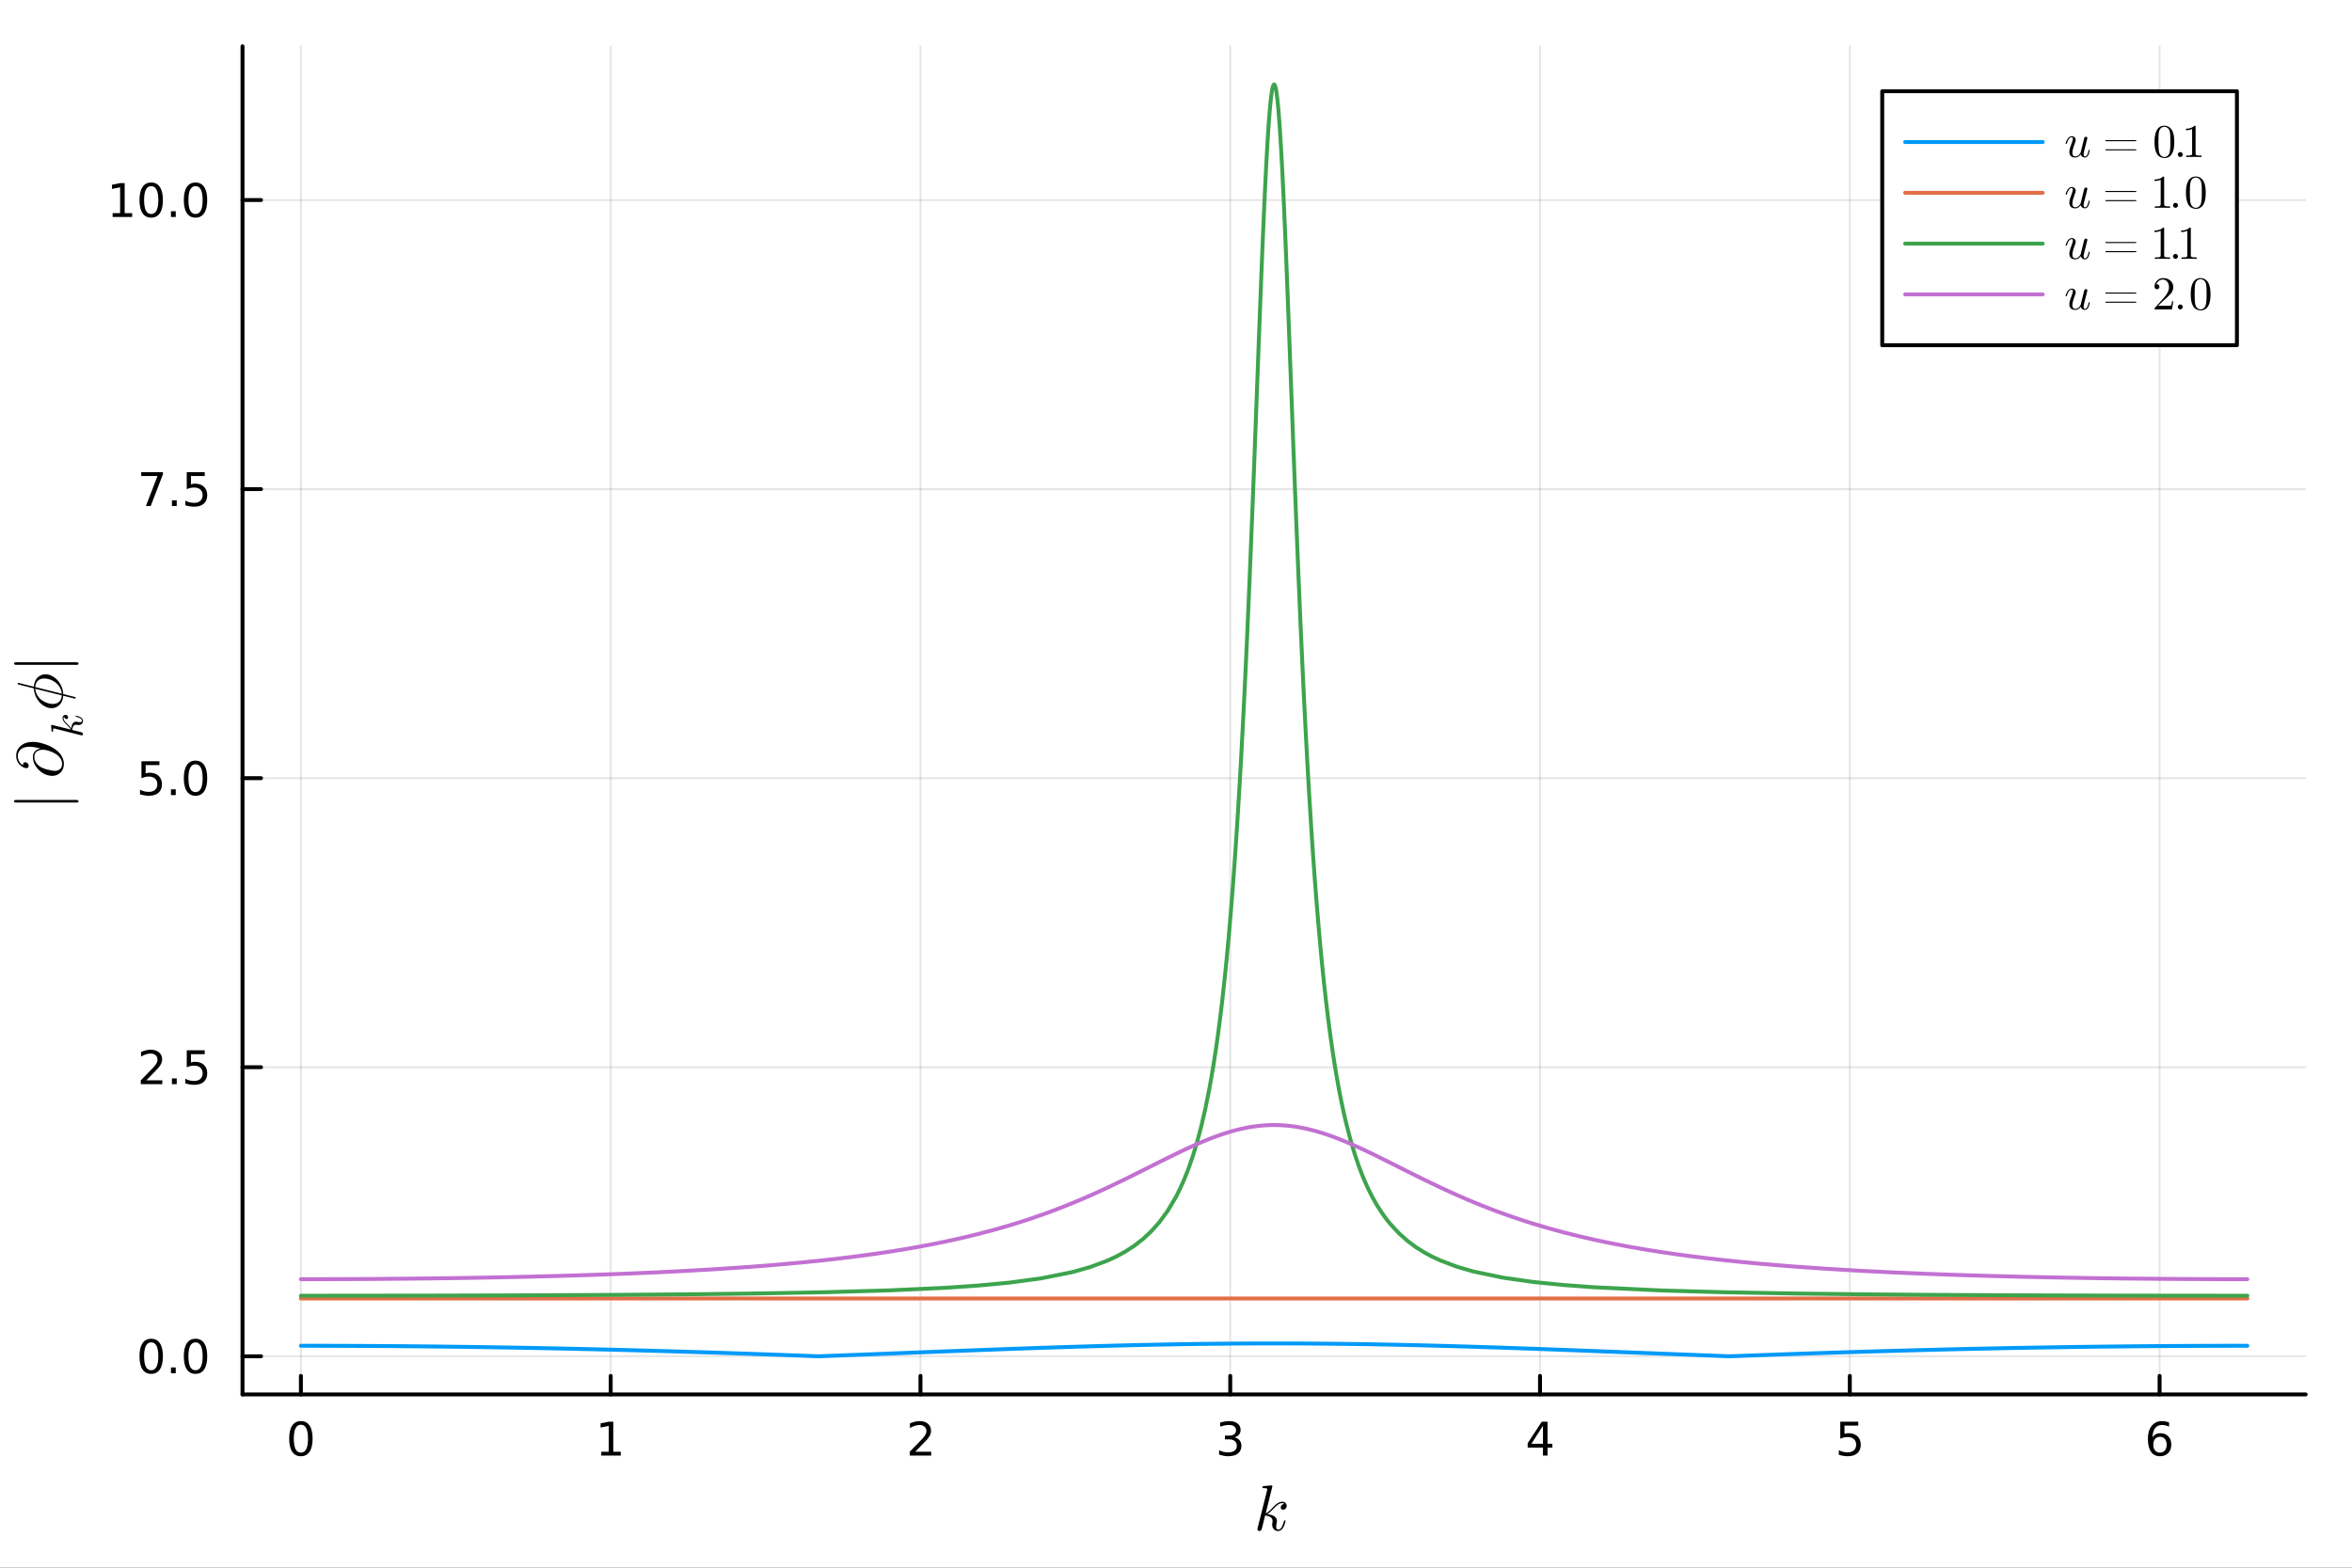 <?xml version="1.0" encoding="utf-8"?>
<svg xmlns="http://www.w3.org/2000/svg" xmlns:xlink="http://www.w3.org/1999/xlink" width="600" height="400" viewBox="0 0 2400 1600">
<rect x="0" y="0" width="2400" height="1600" fill="#333333" stroke="none"/>
<defs>
  <clipPath id="clip770">
    <rect x="0" y="0" width="2400" height="1600"/>
  </clipPath>
</defs>
<path clip-path="url(#clip770)" d="M0 1600 L2400 1600 L2400 0 L0 0  Z" fill="#ffffff" fill-rule="evenodd" fill-opacity="1"/>
<defs>
  <clipPath id="clip771">
    <rect x="480" y="0" width="1681" height="1600"/>
  </clipPath>
</defs>
<defs>
  <clipPath id="clip772">
    <rect x="247" y="47" width="2106" height="1377"/>
  </clipPath>
</defs>
<path clip-path="url(#clip770)" d="M247.459 1423.18 L2352.76 1423.18 L2352.76 47.244 L247.459 47.244  Z" fill="#ffffff" fill-rule="evenodd" fill-opacity="1"/>
<polyline clip-path="url(#clip772)" style="stroke:#000000; stroke-linecap:round; stroke-linejoin:round; stroke-width:2; stroke-opacity:0.1; fill:none" points="307.043,1423.18 307.043,47.244 "/>
<polyline clip-path="url(#clip772)" style="stroke:#000000; stroke-linecap:round; stroke-linejoin:round; stroke-width:2; stroke-opacity:0.1; fill:none" points="623.145,1423.18 623.145,47.244 "/>
<polyline clip-path="url(#clip772)" style="stroke:#000000; stroke-linecap:round; stroke-linejoin:round; stroke-width:2; stroke-opacity:0.1; fill:none" points="939.247,1423.18 939.247,47.244 "/>
<polyline clip-path="url(#clip772)" style="stroke:#000000; stroke-linecap:round; stroke-linejoin:round; stroke-width:2; stroke-opacity:0.1; fill:none" points="1255.35,1423.18 1255.35,47.244 "/>
<polyline clip-path="url(#clip772)" style="stroke:#000000; stroke-linecap:round; stroke-linejoin:round; stroke-width:2; stroke-opacity:0.1; fill:none" points="1571.45,1423.18 1571.45,47.244 "/>
<polyline clip-path="url(#clip772)" style="stroke:#000000; stroke-linecap:round; stroke-linejoin:round; stroke-width:2; stroke-opacity:0.1; fill:none" points="1887.55,1423.18 1887.55,47.244 "/>
<polyline clip-path="url(#clip772)" style="stroke:#000000; stroke-linecap:round; stroke-linejoin:round; stroke-width:2; stroke-opacity:0.1; fill:none" points="2203.66,1423.18 2203.66,47.244 "/>
<polyline clip-path="url(#clip770)" style="stroke:#000000; stroke-linecap:round; stroke-linejoin:round; stroke-width:4; stroke-opacity:1; fill:none" points="247.459,1423.18 2352.76,1423.18 "/>
<polyline clip-path="url(#clip770)" style="stroke:#000000; stroke-linecap:round; stroke-linejoin:round; stroke-width:4; stroke-opacity:1; fill:none" points="307.043,1423.18 307.043,1404.28 "/>
<polyline clip-path="url(#clip770)" style="stroke:#000000; stroke-linecap:round; stroke-linejoin:round; stroke-width:4; stroke-opacity:1; fill:none" points="623.145,1423.18 623.145,1404.28 "/>
<polyline clip-path="url(#clip770)" style="stroke:#000000; stroke-linecap:round; stroke-linejoin:round; stroke-width:4; stroke-opacity:1; fill:none" points="939.247,1423.18 939.247,1404.28 "/>
<polyline clip-path="url(#clip770)" style="stroke:#000000; stroke-linecap:round; stroke-linejoin:round; stroke-width:4; stroke-opacity:1; fill:none" points="1255.35,1423.18 1255.35,1404.28 "/>
<polyline clip-path="url(#clip770)" style="stroke:#000000; stroke-linecap:round; stroke-linejoin:round; stroke-width:4; stroke-opacity:1; fill:none" points="1571.45,1423.18 1571.45,1404.28 "/>
<polyline clip-path="url(#clip770)" style="stroke:#000000; stroke-linecap:round; stroke-linejoin:round; stroke-width:4; stroke-opacity:1; fill:none" points="1887.55,1423.18 1887.55,1404.28 "/>
<polyline clip-path="url(#clip770)" style="stroke:#000000; stroke-linecap:round; stroke-linejoin:round; stroke-width:4; stroke-opacity:1; fill:none" points="2203.66,1423.18 2203.66,1404.28 "/>
<path clip-path="url(#clip770)" d="M307.043 1454.1 Q303.432 1454.1 301.603 1457.66 Q299.797 1461.2 299.797 1468.33 Q299.797 1475.44 301.603 1479.01 Q303.432 1482.55 307.043 1482.55 Q310.677 1482.55 312.482 1479.01 Q314.311 1475.44 314.311 1468.33 Q314.311 1461.2 312.482 1457.66 Q310.677 1454.1 307.043 1454.1 M307.043 1450.39 Q312.853 1450.39 315.908 1455 Q318.987 1459.58 318.987 1468.33 Q318.987 1477.06 315.908 1481.67 Q312.853 1486.25 307.043 1486.25 Q301.232 1486.25 298.154 1481.67 Q295.098 1477.06 295.098 1468.33 Q295.098 1459.58 298.154 1455 Q301.232 1450.39 307.043 1450.39 Z" fill="#000000" fill-rule="evenodd" fill-opacity="1" /><path clip-path="url(#clip770)" d="M613.527 1481.64 L621.166 1481.64 L621.166 1455.28 L612.856 1456.95 L612.856 1452.69 L621.119 1451.02 L625.795 1451.02 L625.795 1481.64 L633.434 1481.64 L633.434 1485.58 L613.527 1485.58 L613.527 1481.64 Z" fill="#000000" fill-rule="evenodd" fill-opacity="1" /><path clip-path="url(#clip770)" d="M933.9 1481.64 L950.219 1481.64 L950.219 1485.58 L928.275 1485.58 L928.275 1481.64 Q930.937 1478.89 935.52 1474.26 Q940.127 1469.61 941.307 1468.27 Q943.553 1465.74 944.432 1464.01 Q945.335 1462.25 945.335 1460.56 Q945.335 1457.8 943.391 1456.07 Q941.469 1454.33 938.368 1454.33 Q936.169 1454.33 933.715 1455.09 Q931.284 1455.86 928.507 1457.41 L928.507 1452.69 Q931.331 1451.55 933.784 1450.97 Q936.238 1450.39 938.275 1450.39 Q943.645 1450.39 946.84 1453.08 Q950.034 1455.77 950.034 1460.26 Q950.034 1462.39 949.224 1464.31 Q948.437 1466.2 946.331 1468.8 Q945.752 1469.47 942.65 1472.69 Q939.548 1475.88 933.9 1481.64 Z" fill="#000000" fill-rule="evenodd" fill-opacity="1" /><path clip-path="url(#clip770)" d="M1259.6 1466.95 Q1262.95 1467.66 1264.83 1469.93 Q1266.73 1472.2 1266.73 1475.53 Q1266.73 1480.65 1263.21 1483.45 Q1259.69 1486.25 1253.21 1486.25 Q1251.03 1486.25 1248.72 1485.81 Q1246.43 1485.39 1243.97 1484.54 L1243.97 1480.02 Q1245.92 1481.16 1248.23 1481.74 Q1250.55 1482.32 1253.07 1482.32 Q1257.47 1482.32 1259.76 1480.58 Q1262.07 1478.84 1262.07 1475.53 Q1262.07 1472.48 1259.92 1470.77 Q1257.79 1469.03 1253.97 1469.03 L1249.94 1469.03 L1249.94 1465.19 L1254.16 1465.19 Q1257.61 1465.19 1259.44 1463.82 Q1261.26 1462.43 1261.26 1459.84 Q1261.26 1457.18 1259.37 1455.77 Q1257.49 1454.33 1253.97 1454.33 Q1252.05 1454.33 1249.85 1454.75 Q1247.65 1455.16 1245.01 1456.04 L1245.01 1451.88 Q1247.68 1451.14 1249.99 1450.77 Q1252.33 1450.39 1254.39 1450.39 Q1259.71 1450.39 1262.81 1452.83 Q1265.92 1455.23 1265.92 1459.35 Q1265.92 1462.22 1264.27 1464.21 Q1262.63 1466.18 1259.6 1466.95 Z" fill="#000000" fill-rule="evenodd" fill-opacity="1" /><path clip-path="url(#clip770)" d="M1574.46 1455.09 L1562.66 1473.54 L1574.46 1473.54 L1574.46 1455.09 M1573.23 1451.02 L1579.11 1451.02 L1579.11 1473.54 L1584.04 1473.54 L1584.04 1477.43 L1579.11 1477.43 L1579.11 1485.58 L1574.46 1485.58 L1574.46 1477.43 L1558.86 1477.43 L1558.86 1472.92 L1573.23 1451.02 Z" fill="#000000" fill-rule="evenodd" fill-opacity="1" /><path clip-path="url(#clip770)" d="M1877.83 1451.02 L1896.19 1451.02 L1896.19 1454.96 L1882.11 1454.96 L1882.11 1463.43 Q1883.13 1463.08 1884.15 1462.92 Q1885.17 1462.73 1886.19 1462.73 Q1891.98 1462.73 1895.36 1465.9 Q1898.73 1469.08 1898.73 1474.49 Q1898.73 1480.07 1895.26 1483.17 Q1891.79 1486.25 1885.47 1486.25 Q1883.29 1486.25 1881.03 1485.88 Q1878.78 1485.51 1876.37 1484.77 L1876.37 1480.07 Q1878.46 1481.2 1880.68 1481.76 Q1882.9 1482.32 1885.38 1482.32 Q1889.38 1482.32 1891.72 1480.21 Q1894.06 1478.1 1894.06 1474.49 Q1894.06 1470.88 1891.72 1468.77 Q1889.38 1466.67 1885.38 1466.67 Q1883.5 1466.67 1881.63 1467.08 Q1879.78 1467.5 1877.83 1468.38 L1877.83 1451.02 Z" fill="#000000" fill-rule="evenodd" fill-opacity="1" /><path clip-path="url(#clip770)" d="M2204.06 1466.44 Q2200.91 1466.44 2199.06 1468.59 Q2197.23 1470.74 2197.23 1474.49 Q2197.23 1478.22 2199.06 1480.39 Q2200.91 1482.55 2204.06 1482.55 Q2207.21 1482.55 2209.04 1480.39 Q2210.89 1478.22 2210.89 1474.49 Q2210.89 1470.74 2209.04 1468.59 Q2207.21 1466.44 2204.06 1466.44 M2213.34 1451.78 L2213.34 1456.04 Q2211.58 1455.21 2209.78 1454.77 Q2208 1454.33 2206.24 1454.33 Q2201.61 1454.33 2199.15 1457.45 Q2196.72 1460.58 2196.38 1466.9 Q2197.74 1464.89 2199.8 1463.82 Q2201.86 1462.73 2204.34 1462.73 Q2209.55 1462.73 2212.56 1465.9 Q2215.59 1469.05 2215.59 1474.49 Q2215.59 1479.82 2212.44 1483.03 Q2209.29 1486.25 2204.06 1486.25 Q2198.07 1486.25 2194.89 1481.67 Q2191.72 1477.06 2191.72 1468.33 Q2191.72 1460.14 2195.61 1455.28 Q2199.5 1450.39 2206.05 1450.39 Q2207.81 1450.39 2209.59 1450.74 Q2211.4 1451.09 2213.34 1451.78 Z" fill="#000000" fill-rule="evenodd" fill-opacity="1" /><path clip-path="url(#clip770)" d="M1312.94 1536.84 Q1312.94 1538.67 1311.82 1539.77 Q1310.72 1540.86 1309.34 1540.86 Q1308.11 1540.86 1307.47 1540.15 Q1306.83 1539.45 1306.83 1538.54 Q1306.83 1538.16 1306.99 1537.67 Q1307.15 1537.16 1307.5 1536.55 Q1307.89 1535.94 1308.69 1535.48 Q1309.5 1535.03 1310.59 1534.97 Q1310.37 1534.74 1310.3 1534.71 Q1309.82 1534.32 1308.92 1534.2 Q1308.79 1534.13 1308.34 1534.13 Q1306.12 1534.13 1303.86 1535.77 Q1301.64 1537.38 1298.9 1540.44 Q1295.46 1544.02 1293.23 1545.34 Q1302.99 1546.63 1302.99 1552.26 Q1302.99 1553.2 1302.74 1554.32 Q1302.22 1556.45 1302.22 1558 Q1302.22 1561.09 1304.31 1561.09 Q1306.34 1561.09 1307.63 1559.03 Q1308.95 1556.97 1310.05 1552.94 Q1310.21 1552.2 1310.37 1551.97 Q1310.53 1551.75 1310.98 1551.75 Q1311.78 1551.75 1311.78 1552.39 Q1311.04 1556.16 1309.4 1559.06 Q1307.31 1562.57 1304.18 1562.57 Q1301.58 1562.57 1299.84 1560.77 Q1298.13 1558.93 1298.13 1556.03 Q1298.13 1555.32 1298.39 1553.71 Q1298.58 1553.07 1298.58 1552.33 Q1298.58 1550.81 1297.74 1549.69 Q1296.91 1548.53 1295.55 1547.95 Q1294.2 1547.37 1293.07 1547.11 Q1291.98 1546.82 1290.92 1546.72 Q1287.69 1560.35 1287.24 1561.18 Q1286.95 1561.76 1286.31 1562.15 Q1285.67 1562.57 1284.99 1562.57 Q1284.35 1562.57 1283.7 1562.12 Q1283.09 1561.7 1283.09 1560.7 Q1283.09 1560.19 1283.35 1559.25 L1292.91 1521.25 L1293.11 1519.96 Q1293.11 1519.57 1292.94 1519.38 Q1292.82 1519.16 1292.04 1518.99 Q1291.3 1518.83 1289.82 1518.83 Q1289.21 1518.83 1288.92 1518.8 Q1288.66 1518.77 1288.44 1518.61 Q1288.21 1518.42 1288.21 1518.03 Q1288.21 1517.48 1288.44 1517.19 Q1288.69 1516.87 1288.89 1516.8 Q1289.08 1516.74 1289.47 1516.71 Q1290.01 1516.68 1291.85 1516.52 Q1293.69 1516.32 1295.26 1516.19 Q1296.84 1516.06 1297.52 1516.06 Q1297.9 1516.06 1298.1 1516.26 Q1298.32 1516.42 1298.36 1516.61 L1298.39 1516.77 L1291.53 1544.6 Q1294.36 1543.47 1298.84 1538.48 Q1304.02 1532.68 1308.47 1532.68 Q1310.56 1532.68 1311.75 1533.97 Q1312.94 1535.23 1312.94 1536.84 Z" fill="#000000" fill-rule="evenodd" fill-opacity="1" /><polyline clip-path="url(#clip772)" style="stroke:#000000; stroke-linecap:round; stroke-linejoin:round; stroke-width:2; stroke-opacity:0.1; fill:none" points="247.459,1384.24 2352.76,1384.24 "/>
<polyline clip-path="url(#clip772)" style="stroke:#000000; stroke-linecap:round; stroke-linejoin:round; stroke-width:2; stroke-opacity:0.1; fill:none" points="247.459,1089.23 2352.76,1089.23 "/>
<polyline clip-path="url(#clip772)" style="stroke:#000000; stroke-linecap:round; stroke-linejoin:round; stroke-width:2; stroke-opacity:0.1; fill:none" points="247.459,794.21 2352.76,794.21 "/>
<polyline clip-path="url(#clip772)" style="stroke:#000000; stroke-linecap:round; stroke-linejoin:round; stroke-width:2; stroke-opacity:0.1; fill:none" points="247.459,499.194 2352.76,499.194 "/>
<polyline clip-path="url(#clip772)" style="stroke:#000000; stroke-linecap:round; stroke-linejoin:round; stroke-width:2; stroke-opacity:0.1; fill:none" points="247.459,204.178 2352.76,204.178 "/>
<polyline clip-path="url(#clip770)" style="stroke:#000000; stroke-linecap:round; stroke-linejoin:round; stroke-width:4; stroke-opacity:1; fill:none" points="247.459,1423.18 247.459,47.244 "/>
<polyline clip-path="url(#clip770)" style="stroke:#000000; stroke-linecap:round; stroke-linejoin:round; stroke-width:4; stroke-opacity:1; fill:none" points="247.459,1384.24 266.356,1384.24 "/>
<polyline clip-path="url(#clip770)" style="stroke:#000000; stroke-linecap:round; stroke-linejoin:round; stroke-width:4; stroke-opacity:1; fill:none" points="247.459,1089.23 266.356,1089.23 "/>
<polyline clip-path="url(#clip770)" style="stroke:#000000; stroke-linecap:round; stroke-linejoin:round; stroke-width:4; stroke-opacity:1; fill:none" points="247.459,794.21 266.356,794.21 "/>
<polyline clip-path="url(#clip770)" style="stroke:#000000; stroke-linecap:round; stroke-linejoin:round; stroke-width:4; stroke-opacity:1; fill:none" points="247.459,499.194 266.356,499.194 "/>
<polyline clip-path="url(#clip770)" style="stroke:#000000; stroke-linecap:round; stroke-linejoin:round; stroke-width:4; stroke-opacity:1; fill:none" points="247.459,204.178 266.356,204.178 "/>
<path clip-path="url(#clip770)" d="M154.283 1370.04 Q150.672 1370.04 148.843 1373.6 Q147.038 1377.15 147.038 1384.28 Q147.038 1391.38 148.843 1394.95 Q150.672 1398.49 154.283 1398.49 Q157.917 1398.49 159.723 1394.95 Q161.552 1391.38 161.552 1384.28 Q161.552 1377.15 159.723 1373.6 Q157.917 1370.04 154.283 1370.04 M154.283 1366.34 Q160.093 1366.34 163.149 1370.94 Q166.227 1375.53 166.227 1384.28 Q166.227 1393 163.149 1397.61 Q160.093 1402.19 154.283 1402.19 Q148.473 1402.19 145.394 1397.61 Q142.339 1393 142.339 1384.28 Q142.339 1375.53 145.394 1370.94 Q148.473 1366.34 154.283 1366.34 Z" fill="#000000" fill-rule="evenodd" fill-opacity="1" /><path clip-path="url(#clip770)" d="M174.445 1395.64 L179.329 1395.64 L179.329 1401.52 L174.445 1401.52 L174.445 1395.64 Z" fill="#000000" fill-rule="evenodd" fill-opacity="1" /><path clip-path="url(#clip770)" d="M199.514 1370.04 Q195.903 1370.04 194.075 1373.6 Q192.269 1377.15 192.269 1384.28 Q192.269 1391.38 194.075 1394.95 Q195.903 1398.49 199.514 1398.49 Q203.149 1398.49 204.954 1394.95 Q206.783 1391.38 206.783 1384.28 Q206.783 1377.15 204.954 1373.6 Q203.149 1370.04 199.514 1370.04 M199.514 1366.34 Q205.324 1366.34 208.38 1370.94 Q211.459 1375.53 211.459 1384.28 Q211.459 1393 208.38 1397.61 Q205.324 1402.19 199.514 1402.19 Q193.704 1402.19 190.625 1397.61 Q187.57 1393 187.57 1384.28 Q187.57 1375.53 190.625 1370.94 Q193.704 1366.34 199.514 1366.34 Z" fill="#000000" fill-rule="evenodd" fill-opacity="1" /><path clip-path="url(#clip770)" d="M149.306 1102.57 L165.626 1102.57 L165.626 1106.51 L143.681 1106.51 L143.681 1102.57 Q146.343 1099.82 150.927 1095.19 Q155.533 1090.53 156.714 1089.19 Q158.959 1086.67 159.839 1084.93 Q160.741 1083.17 160.741 1081.48 Q160.741 1078.73 158.797 1076.99 Q156.876 1075.26 153.774 1075.26 Q151.575 1075.26 149.121 1076.02 Q146.691 1076.78 143.913 1078.33 L143.913 1073.61 Q146.737 1072.48 149.191 1071.9 Q151.644 1071.32 153.681 1071.32 Q159.052 1071.32 162.246 1074.01 Q165.44 1076.69 165.44 1081.18 Q165.44 1083.31 164.63 1085.23 Q163.843 1087.13 161.737 1089.72 Q161.158 1090.39 158.056 1093.61 Q154.954 1096.81 149.306 1102.57 Z" fill="#000000" fill-rule="evenodd" fill-opacity="1" /><path clip-path="url(#clip770)" d="M175.44 1100.63 L180.325 1100.63 L180.325 1106.51 L175.44 1106.51 L175.44 1100.63 Z" fill="#000000" fill-rule="evenodd" fill-opacity="1" /><path clip-path="url(#clip770)" d="M190.556 1071.95 L208.912 1071.95 L208.912 1075.88 L194.838 1075.88 L194.838 1084.35 Q195.857 1084.01 196.875 1083.84 Q197.894 1083.66 198.912 1083.66 Q204.699 1083.66 208.079 1086.83 Q211.459 1090 211.459 1095.42 Q211.459 1101 207.987 1104.1 Q204.514 1107.18 198.195 1107.18 Q196.019 1107.18 193.75 1106.81 Q191.505 1106.44 189.098 1105.7 L189.098 1101 Q191.181 1102.13 193.403 1102.69 Q195.625 1103.24 198.102 1103.24 Q202.107 1103.24 204.445 1101.14 Q206.783 1099.03 206.783 1095.42 Q206.783 1091.81 204.445 1089.7 Q202.107 1087.59 198.102 1087.59 Q196.227 1087.59 194.352 1088.01 Q192.5 1088.43 190.556 1089.31 L190.556 1071.95 Z" fill="#000000" fill-rule="evenodd" fill-opacity="1" /><path clip-path="url(#clip770)" d="M144.329 776.93 L162.686 776.93 L162.686 780.865 L148.612 780.865 L148.612 789.337 Q149.63 788.99 150.649 788.828 Q151.667 788.643 152.686 788.643 Q158.473 788.643 161.852 791.814 Q165.232 794.985 165.232 800.402 Q165.232 805.981 161.76 809.083 Q158.288 812.161 151.968 812.161 Q149.792 812.161 147.524 811.791 Q145.279 811.421 142.871 810.68 L142.871 805.981 Q144.954 807.115 147.177 807.671 Q149.399 808.226 151.876 808.226 Q155.88 808.226 158.218 806.12 Q160.556 804.013 160.556 800.402 Q160.556 796.791 158.218 794.685 Q155.88 792.578 151.876 792.578 Q150.001 792.578 148.126 792.995 Q146.274 793.411 144.329 794.291 L144.329 776.93 Z" fill="#000000" fill-rule="evenodd" fill-opacity="1" /><path clip-path="url(#clip770)" d="M174.445 805.61 L179.329 805.61 L179.329 811.49 L174.445 811.49 L174.445 805.61 Z" fill="#000000" fill-rule="evenodd" fill-opacity="1" /><path clip-path="url(#clip770)" d="M199.514 780.009 Q195.903 780.009 194.075 783.573 Q192.269 787.115 192.269 794.245 Q192.269 801.351 194.075 804.916 Q195.903 808.458 199.514 808.458 Q203.149 808.458 204.954 804.916 Q206.783 801.351 206.783 794.245 Q206.783 787.115 204.954 783.573 Q203.149 780.009 199.514 780.009 M199.514 776.305 Q205.324 776.305 208.38 780.911 Q211.459 785.495 211.459 794.245 Q211.459 802.972 208.38 807.578 Q205.324 812.161 199.514 812.161 Q193.704 812.161 190.625 807.578 Q187.57 802.972 187.57 794.245 Q187.57 785.495 190.625 780.911 Q193.704 776.305 199.514 776.305 Z" fill="#000000" fill-rule="evenodd" fill-opacity="1" /><path clip-path="url(#clip770)" d="M144.098 481.914 L166.32 481.914 L166.32 483.905 L153.774 516.474 L148.89 516.474 L160.695 485.849 L144.098 485.849 L144.098 481.914 Z" fill="#000000" fill-rule="evenodd" fill-opacity="1" /><path clip-path="url(#clip770)" d="M175.44 510.595 L180.325 510.595 L180.325 516.474 L175.44 516.474 L175.44 510.595 Z" fill="#000000" fill-rule="evenodd" fill-opacity="1" /><path clip-path="url(#clip770)" d="M190.556 481.914 L208.912 481.914 L208.912 485.849 L194.838 485.849 L194.838 494.322 Q195.857 493.974 196.875 493.812 Q197.894 493.627 198.912 493.627 Q204.699 493.627 208.079 496.798 Q211.459 499.97 211.459 505.386 Q211.459 510.965 207.987 514.067 Q204.514 517.146 198.195 517.146 Q196.019 517.146 193.75 516.775 Q191.505 516.405 189.098 515.664 L189.098 510.965 Q191.181 512.099 193.403 512.655 Q195.625 513.21 198.102 513.21 Q202.107 513.21 204.445 511.104 Q206.783 508.997 206.783 505.386 Q206.783 501.775 204.445 499.669 Q202.107 497.562 198.102 497.562 Q196.227 497.562 194.352 497.979 Q192.5 498.396 190.556 499.275 L190.556 481.914 Z" fill="#000000" fill-rule="evenodd" fill-opacity="1" /><path clip-path="url(#clip770)" d="M114.931 217.523 L122.57 217.523 L122.57 191.158 L114.26 192.824 L114.26 188.565 L122.524 186.898 L127.2 186.898 L127.2 217.523 L134.839 217.523 L134.839 221.458 L114.931 221.458 L114.931 217.523 Z" fill="#000000" fill-rule="evenodd" fill-opacity="1" /><path clip-path="url(#clip770)" d="M154.283 189.977 Q150.672 189.977 148.843 193.542 Q147.038 197.084 147.038 204.213 Q147.038 211.32 148.843 214.884 Q150.672 218.426 154.283 218.426 Q157.917 218.426 159.723 214.884 Q161.552 211.32 161.552 204.213 Q161.552 197.084 159.723 193.542 Q157.917 189.977 154.283 189.977 M154.283 186.273 Q160.093 186.273 163.149 190.88 Q166.227 195.463 166.227 204.213 Q166.227 212.94 163.149 217.546 Q160.093 222.13 154.283 222.13 Q148.473 222.13 145.394 217.546 Q142.339 212.94 142.339 204.213 Q142.339 195.463 145.394 190.88 Q148.473 186.273 154.283 186.273 Z" fill="#000000" fill-rule="evenodd" fill-opacity="1" /><path clip-path="url(#clip770)" d="M174.445 215.579 L179.329 215.579 L179.329 221.458 L174.445 221.458 L174.445 215.579 Z" fill="#000000" fill-rule="evenodd" fill-opacity="1" /><path clip-path="url(#clip770)" d="M199.514 189.977 Q195.903 189.977 194.075 193.542 Q192.269 197.084 192.269 204.213 Q192.269 211.32 194.075 214.884 Q195.903 218.426 199.514 218.426 Q203.149 218.426 204.954 214.884 Q206.783 211.32 206.783 204.213 Q206.783 197.084 204.954 193.542 Q203.149 189.977 199.514 189.977 M199.514 186.273 Q205.324 186.273 208.38 190.88 Q211.459 195.463 211.459 204.213 Q211.459 212.94 208.38 217.546 Q205.324 222.13 199.514 222.13 Q193.704 222.13 190.625 217.546 Q187.57 212.94 187.57 204.213 Q187.57 195.463 190.625 190.88 Q193.704 186.273 199.514 186.273 Z" fill="#000000" fill-rule="evenodd" fill-opacity="1" /><path clip-path="url(#clip770)" d="M78.183 819.094 L16.766 819.094 Q14.318 819.094 14.318 817.774 Q14.318 816.453 16.283 816.453 L77.7 816.453 Q80.147 816.453 80.147 817.774 Q80.147 819.094 78.183 819.094 Z" fill="#000000" fill-rule="evenodd" fill-opacity="1" /><path clip-path="url(#clip770)" d="M33.578 757.183 Q35.671 757.183 38.312 757.602 Q40.92 758.02 43.98 758.922 Q47.007 759.824 50.002 761.112 Q52.965 762.4 55.735 764.301 Q58.473 766.169 60.566 768.391 Q62.659 770.613 63.916 773.544 Q65.171 776.474 65.171 779.727 Q65.171 782.368 64.334 784.526 Q63.497 786.684 62.241 788.004 Q60.953 789.325 59.342 790.259 Q57.732 791.16 56.251 791.515 Q54.769 791.869 53.449 791.869 Q52.386 791.869 51.162 791.708 Q49.938 791.515 48.006 790.999 Q46.041 790.452 43.883 789.164 Q41.693 787.843 39.793 785.943 Q36.218 782.368 34.898 779.147 Q33.578 775.927 33.578 772.481 Q33.578 768.842 35.8 766.684 Q38.022 764.494 41.371 763.979 Q34.479 762.111 30.099 762.111 Q27.04 762.111 24.689 762.916 Q22.305 763.689 20.921 765.041 Q19.536 766.362 18.86 768.036 Q18.151 769.679 18.151 771.547 Q18.151 772.513 18.312 773.479 Q18.473 774.445 18.956 775.862 Q19.407 777.28 20.566 778.664 Q21.726 780.017 23.433 781.048 Q23.433 780.436 23.497 780.081 Q23.529 779.727 23.723 779.147 Q23.884 778.568 24.399 778.278 Q24.914 777.956 25.719 777.956 Q26.975 777.956 28.102 778.986 Q29.23 779.985 29.23 781.531 Q29.23 782.851 28.521 783.431 Q27.813 784.011 26.911 784.011 Q26.267 784.011 25.14 783.656 Q23.98 783.27 22.466 782.336 Q20.953 781.37 19.665 780.017 Q18.344 778.632 17.442 776.378 Q16.508 774.123 16.508 771.418 Q16.508 765.202 21.178 761.209 Q25.848 757.183 33.578 757.183 M43.722 765.17 Q43.272 765.17 42.821 765.202 Q42.37 765.202 41.436 765.363 Q40.502 765.524 39.729 765.782 Q38.956 766.04 38.054 766.587 Q37.12 767.135 36.508 767.875 Q35.864 768.616 35.446 769.808 Q35.027 770.999 35.027 772.481 Q35.027 778.31 40.888 782.432 Q43.497 784.204 48.714 785.492 Q53.899 786.78 55.864 786.78 Q56.251 786.78 56.669 786.748 Q57.088 786.684 58.086 786.523 Q59.052 786.362 59.858 785.879 Q60.663 785.395 61.532 784.655 Q62.37 783.914 62.853 782.594 Q63.336 781.241 63.336 779.534 Q63.336 776.668 61.758 774.188 Q60.147 771.676 57.796 770.098 Q55.445 768.487 52.676 767.328 Q49.906 766.169 47.587 765.685 Q45.268 765.17 43.722 765.17 Z" fill="#000000" fill-rule="evenodd" fill-opacity="1" /><path clip-path="url(#clip770)" d="M66.703 729.587 Q67.988 729.587 68.755 730.376 Q69.521 731.142 69.521 732.112 Q69.521 732.968 69.025 733.419 Q68.529 733.87 67.898 733.87 Q67.628 733.87 67.29 733.757 Q66.929 733.645 66.5 733.397 Q66.072 733.126 65.757 732.562 Q65.441 731.999 65.396 731.232 Q65.238 731.39 65.215 731.435 Q64.945 731.773 64.855 732.405 Q64.81 732.495 64.81 732.81 Q64.81 734.366 65.959 735.944 Q67.087 737.5 69.228 739.416 Q71.731 741.828 72.655 743.384 Q73.557 736.553 77.502 736.553 Q78.156 736.553 78.945 736.733 Q80.433 737.094 81.515 737.094 Q83.679 737.094 83.679 735.628 Q83.679 734.208 82.236 733.306 Q80.793 732.382 77.975 731.616 Q77.457 731.503 77.299 731.39 Q77.141 731.277 77.141 730.962 Q77.141 730.398 77.592 730.398 Q80.23 730.917 82.259 732.067 Q84.716 733.532 84.716 735.719 Q84.716 737.545 83.454 738.762 Q82.169 739.957 80.14 739.957 Q79.644 739.957 78.516 739.777 Q78.066 739.641 77.547 739.641 Q76.487 739.641 75.698 740.227 Q74.887 740.814 74.481 741.76 Q74.075 742.707 73.895 743.496 Q73.692 744.263 73.624 745.007 Q83.16 747.261 83.747 747.577 Q84.152 747.78 84.423 748.231 Q84.716 748.682 84.716 749.155 Q84.716 749.606 84.4 750.057 Q84.107 750.485 83.409 750.485 Q83.048 750.485 82.394 750.305 L55.792 743.609 L54.89 743.474 Q54.62 743.474 54.484 743.587 Q54.327 743.677 54.214 744.218 Q54.101 744.736 54.101 745.773 Q54.101 746.202 54.079 746.405 Q54.056 746.585 53.943 746.743 Q53.808 746.901 53.538 746.901 Q53.154 746.901 52.951 746.743 Q52.726 746.562 52.681 746.427 Q52.636 746.292 52.613 746.021 Q52.591 745.638 52.478 744.353 Q52.343 743.068 52.252 741.963 Q52.162 740.859 52.162 740.385 Q52.162 740.115 52.298 739.98 Q52.41 739.822 52.546 739.799 L52.658 739.777 L72.136 744.578 Q71.347 742.595 67.853 739.461 Q63.795 735.831 63.795 732.72 Q63.795 731.255 64.697 730.421 Q65.576 729.587 66.703 729.587 Z" fill="#000000" fill-rule="evenodd" fill-opacity="1" /><path clip-path="url(#clip770)" d="M46.428 688.162 Q49.681 688.162 52.933 689.837 Q56.186 691.512 58.698 694.249 Q61.178 696.987 62.788 700.722 Q64.398 704.458 64.527 708.355 L74.35 710.867 Q76.733 711.35 76.991 711.608 Q77.249 711.866 77.249 712.252 Q77.249 713.057 76.508 713.057 Q76.282 713.057 70.711 711.608 L64.527 710.062 Q64.205 715.924 60.824 719.337 Q57.442 722.751 52.579 722.751 Q49.294 722.751 46.041 721.077 Q42.756 719.37 40.276 716.632 Q37.797 713.862 36.218 710.127 Q34.64 706.391 34.511 702.558 L19.278 698.726 Q18.409 698.532 18.183 698.371 Q17.958 698.21 17.958 697.727 Q17.958 697.373 18.119 697.18 Q18.28 696.987 18.441 696.987 L18.602 696.954 L19.536 697.148 L34.511 700.851 Q34.737 697.566 35.896 695.022 Q37.056 692.478 38.795 691.029 Q40.502 689.579 42.434 688.871 Q44.367 688.162 46.428 688.162 M35.961 702.945 Q36.283 706.487 38.022 709.482 Q39.761 712.478 42.337 714.41 Q44.882 716.342 47.941 717.405 Q50.969 718.468 53.964 718.468 Q56.315 718.468 58.118 717.695 Q59.922 716.89 60.953 715.569 Q61.951 714.249 62.498 712.8 Q63.014 711.318 63.078 709.74 L35.961 702.945 M45.043 692.478 Q40.856 692.478 38.505 694.893 Q36.154 697.309 35.961 701.238 L63.078 708.033 Q62.853 705.167 61.661 702.655 Q60.437 700.111 58.634 698.275 Q56.798 696.439 54.544 695.119 Q52.257 693.798 49.842 693.154 Q47.394 692.478 45.043 692.478 Z" fill="#000000" fill-rule="evenodd" fill-opacity="1" /><path clip-path="url(#clip770)" d="M78.183 678.555 L16.766 678.555 Q14.318 678.555 14.318 677.235 Q14.318 675.914 16.283 675.914 L77.7 675.914 Q80.147 675.914 80.147 677.235 Q80.147 678.555 78.183 678.555 Z" fill="#000000" fill-rule="evenodd" fill-opacity="1" /><polyline clip-path="url(#clip772)" style="stroke:#009af9; stroke-linecap:round; stroke-linejoin:round; stroke-width:4; stroke-opacity:1; fill:none" points="307.043,1373.51 310.275,1373.51 313.508,1373.52 316.741,1373.52 319.973,1373.52 334.919,1373.54 349.864,1373.59 364.81,1373.65 379.755,1373.72 394.701,1373.82 409.646,1373.93 424.592,1374.07 439.537,1374.21 457.5,1374.42 475.464,1374.65 493.427,1374.9 511.39,1375.18 526.578,1375.44 541.765,1375.71 556.953,1376 572.141,1376.31 588.639,1376.67 605.137,1377.05 621.635,1377.45 638.133,1377.86 653.343,1378.27 668.552,1378.69 683.762,1379.12 698.972,1379.58 715.278,1380.08 731.585,1380.6 747.891,1381.13 764.198,1381.68 783.091,1382.34 801.983,1383.02 811.429,1383.36 820.876,1383.71 825.599,1383.88 830.322,1384.06 831.503,1384.1 832.684,1384.15 833.864,1384.19 835.045,1384.23 836.226,1384.2 837.407,1384.16 838.588,1384.12 839.768,1384.07 843.966,1383.91 848.163,1383.75 852.361,1383.59 856.558,1383.43 864.953,1383.11 873.348,1382.79 890.137,1382.14 906.927,1381.48 936.372,1380.33 965.818,1379.18 981.87,1378.56 997.922,1377.95 1013.97,1377.35 1030.03,1376.77 1046.17,1376.19 1062.32,1375.63 1078.47,1375.1 1094.62,1374.59 1103.54,1374.32 1112.47,1374.05 1121.39,1373.8 1130.32,1373.55 1139.25,1373.32 1148.17,1373.09 1157.1,1372.88 1166.03,1372.67 1174.52,1372.49 1183.01,1372.32 1191.51,1372.16 1200,1372 1208.49,1371.86 1216.99,1371.74 1225.48,1371.62 1233.97,1371.52 1242.8,1371.42 1251.64,1371.34 1260.47,1371.27 1269.3,1371.21 1278.13,1371.17 1286.96,1371.15 1295.79,1371.13 1304.62,1371.13 1312.06,1371.14 1319.49,1371.16 1326.92,1371.19 1334.36,1371.23 1341.79,1371.28 1349.23,1371.34 1356.66,1371.41 1364.09,1371.49 1373.17,1371.6 1382.25,1371.72 1391.32,1371.86 1400.4,1372.01 1409.47,1372.17 1418.55,1372.34 1427.62,1372.53 1436.7,1372.73 1453.33,1373.12 1469.96,1373.55 1486.59,1374.02 1503.21,1374.51 1518.57,1375 1533.93,1375.5 1549.29,1376.02 1564.64,1376.57 1580.2,1377.13 1595.76,1377.71 1611.31,1378.29 1626.87,1378.89 1661.74,1380.25 1696.61,1381.61 1712.41,1382.23 1728.21,1382.84 1736.11,1383.14 1744,1383.45 1747.95,1383.6 1751.9,1383.75 1755.85,1383.9 1759.8,1384.05 1762.06,1384.13 1764.33,1384.22 1764.89,1384.24 1765.46,1384.22 1766.02,1384.2 1766.59,1384.18 1767.72,1384.14 1768.85,1384.1 1773.37,1383.93 1777.89,1383.76 1786.94,1383.43 1795.98,1383.1 1814.07,1382.45 1832.16,1381.82 1848.9,1381.25 1865.65,1380.69 1882.4,1380.16 1899.15,1379.64 1915.66,1379.15 1932.17,1378.67 1948.68,1378.22 1965.2,1377.78 1981.23,1377.38 1997.26,1377 2013.29,1376.63 2029.32,1376.29 2045.76,1375.95 2062.19,1375.64 2078.63,1375.35 2095.06,1375.08 2113.07,1374.81 2131.07,1374.56 2149.08,1374.34 2167.08,1374.15 2180.16,1374.02 2193.24,1373.91 2206.32,1373.81 2219.4,1373.73 2232.47,1373.66 2245.55,1373.6 2258.63,1373.56 2271.71,1373.53 2277.07,1373.52 2282.44,1373.52 2287.81,1373.51 2293.17,1373.51 "/>
<polyline clip-path="url(#clip772)" style="stroke:#e26f46; stroke-linecap:round; stroke-linejoin:round; stroke-width:4; stroke-opacity:1; fill:none" points="307.043,1325.24 319.973,1325.24 439.537,1325.24 511.39,1325.24 572.141,1325.24 638.133,1325.24 698.972,1325.24 764.198,1325.24 839.768,1325.24 906.927,1325.24 965.818,1325.24 1030.03,1325.24 1094.62,1325.24 1166.03,1325.24 1233.97,1325.24 1304.62,1325.24 1364.09,1325.24 1436.7,1325.24 1503.21,1325.24 1564.64,1325.24 1626.87,1325.24 1696.61,1325.24 1759.8,1325.24 1832.16,1325.24 1899.15,1325.24 1965.2,1325.24 2029.32,1325.24 2095.06,1325.24 2167.08,1325.24 2271.71,1325.24 2293.17,1325.24 "/>
<polyline clip-path="url(#clip772)" style="stroke:#3da44d; stroke-linecap:round; stroke-linejoin:round; stroke-width:4; stroke-opacity:1; fill:none" points="307.043,1322.43 319.973,1322.43 439.537,1322.3 511.39,1322.11 572.141,1321.87 638.133,1321.49 698.972,1321 764.198,1320.25 839.768,1318.91 906.927,1317 965.818,1314.27 997.922,1312.07 1030.03,1309.05 1062.32,1304.71 1094.62,1298.23 1112.47,1293.17 1130.32,1286.49 1139.25,1282.33 1148.17,1277.45 1157.1,1271.67 1166.03,1264.78 1174.52,1256.92 1183.01,1247.42 1191.51,1235.82 1200,1221.47 1204.25,1212.99 1208.49,1203.46 1212.74,1192.71 1216.99,1180.52 1221.23,1166.65 1225.48,1150.78 1229.73,1132.55 1233.97,1111.51 1236.18,1099.27 1238.39,1086.04 1240.6,1071.71 1242.8,1056.16 1245.01,1039.29 1247.22,1020.95 1249.43,1000.99 1251.64,979.267 1253.84,955.591 1256.05,929.781 1258.26,901.641 1260.47,870.968 1262.67,837.559 1264.88,801.217 1265.99,781.891 1267.09,761.77 1268.19,740.837 1269.3,719.081 1270.4,696.496 1271.51,673.081 1272.61,648.842 1273.71,623.796 1275.92,571.389 1278.13,516.212 1280.34,458.853 1282.54,400.198 1284.75,341.465 1286.96,284.229 1288.06,256.756 1289.17,230.393 1290.27,205.417 1291.38,182.11 1292.48,160.754 1293.58,141.626 1294.69,124.986 1295.79,111.071 1296.9,100.088 1298,92.205 1298.55,89.467 1299.1,87.547 1299.65,86.451 1300.21,86.186 1300.76,86.751 1301.31,88.144 1301.86,90.361 1302.41,93.391 1303.52,101.844 1304.62,113.369 1305.55,125.325 1306.48,139.209 1307.41,154.881 1308.34,172.187 1309.27,190.965 1310.2,211.049 1311.13,232.269 1312.06,254.457 1313.91,301.083 1315.77,349.689 1317.63,399.177 1319.49,448.62 1321.35,497.273 1323.21,544.559 1325.07,590.059 1326.92,633.488 1328.78,674.67 1330.64,713.52 1332.5,750.02 1334.36,784.203 1336.22,816.137 1338.07,845.916 1339.93,873.651 1341.79,899.457 1343.65,923.459 1345.51,945.776 1347.37,966.528 1349.23,985.828 1351.08,1003.79 1352.94,1020.5 1354.8,1036.07 1356.66,1050.59 1358.52,1064.12 1360.38,1076.76 1362.23,1088.57 1364.09,1099.62 1366.36,1112.15 1368.63,1123.73 1370.9,1134.44 1373.17,1144.36 1377.71,1162.12 1382.25,1177.48 1386.78,1190.83 1391.32,1202.51 1395.86,1212.76 1400.4,1221.81 1404.94,1229.83 1409.47,1236.96 1414.01,1243.34 1418.55,1249.05 1427.62,1258.83 1436.7,1266.85 1445.02,1272.99 1453.33,1278.2 1461.64,1282.67 1469.96,1286.52 1486.59,1292.79 1503.21,1297.63 1533.93,1304.06 1564.64,1308.41 1595.76,1311.53 1626.87,1313.81 1696.61,1317.12 1759.8,1318.9 1832.16,1320.19 1899.15,1320.98 1965.2,1321.52 2029.32,1321.88 2095.06,1322.13 2167.08,1322.31 2271.71,1322.43 2293.17,1322.43 "/>
<polyline clip-path="url(#clip772)" style="stroke:#c271d2; stroke-linecap:round; stroke-linejoin:round; stroke-width:4; stroke-opacity:1; fill:none" points="307.043,1305.57 313.508,1305.57 319.973,1305.56 379.755,1305.34 439.537,1304.78 475.464,1304.28 511.39,1303.63 541.765,1302.96 572.141,1302.17 605.137,1301.15 638.133,1299.95 668.552,1298.65 698.972,1297.14 731.585,1295.25 764.198,1293.04 783.091,1291.58 801.983,1289.98 820.876,1288.22 839.768,1286.28 856.558,1284.38 873.348,1282.32 890.137,1280.06 906.927,1277.6 921.65,1275.24 936.372,1272.69 951.095,1269.93 965.818,1266.93 981.87,1263.38 997.922,1259.5 1013.97,1255.27 1030.03,1250.66 1038.1,1248.18 1046.17,1245.6 1054.25,1242.91 1062.32,1240.11 1070.39,1237.2 1078.47,1234.17 1086.54,1231.02 1094.62,1227.76 1103.54,1224.02 1112.47,1220.14 1121.39,1216.14 1130.32,1212.01 1148.17,1203.43 1166.03,1194.55 1183.01,1186 1200,1177.6 1208.49,1173.54 1216.99,1169.62 1225.48,1165.91 1233.97,1162.43 1242.8,1159.12 1251.64,1156.16 1256.05,1154.84 1260.47,1153.62 1264.88,1152.51 1269.3,1151.53 1273.71,1150.66 1278.13,1149.92 1282.54,1149.31 1286.96,1148.84 1291.38,1148.5 1295.79,1148.29 1300.21,1148.23 1304.62,1148.3 1308.34,1148.47 1312.06,1148.73 1315.77,1149.09 1319.49,1149.55 1326.92,1150.74 1334.36,1152.29 1341.79,1154.17 1349.23,1156.37 1356.66,1158.85 1364.09,1161.59 1373.17,1165.25 1382.25,1169.18 1391.32,1173.35 1400.4,1177.69 1418.55,1186.68 1436.7,1195.81 1453.33,1204.06 1469.96,1212.04 1478.27,1215.89 1486.59,1219.63 1494.9,1223.26 1503.21,1226.77 1510.89,1229.91 1518.57,1232.94 1526.25,1235.87 1533.93,1238.69 1541.61,1241.41 1549.29,1244.03 1556.97,1246.55 1564.64,1248.97 1580.2,1253.58 1595.76,1257.82 1611.31,1261.72 1626.87,1265.31 1644.31,1268.98 1661.74,1272.31 1679.17,1275.34 1696.61,1278.1 1712.41,1280.39 1728.21,1282.49 1744,1284.42 1759.8,1286.21 1777.89,1288.07 1795.98,1289.78 1814.07,1291.33 1832.16,1292.75 1865.65,1295.06 1899.15,1297.03 1932.17,1298.67 1965.2,1300.07 1997.26,1301.23 2029.32,1302.21 2062.19,1303.05 2095.06,1303.76 2131.07,1304.38 2167.08,1304.86 2219.4,1305.33 2271.71,1305.55 2282.44,1305.57 2293.17,1305.57 "/>
<path clip-path="url(#clip770)" d="M1920.64 352.309 L2282.58 352.309 L2282.58 93.109 L1920.64 93.109  Z" fill="#ffffff" fill-rule="evenodd" fill-opacity="1"/>
<polyline clip-path="url(#clip770)" style="stroke:#000000; stroke-linecap:round; stroke-linejoin:round; stroke-width:4; stroke-opacity:1; fill:none" points="1920.64,352.309 2282.58,352.309 2282.58,93.109 1920.64,93.109 1920.64,352.309 "/>
<polyline clip-path="url(#clip770)" style="stroke:#009af9; stroke-linecap:round; stroke-linejoin:round; stroke-width:4; stroke-opacity:1; fill:none" points="1944.03,144.949 2084.38,144.949 "/>
<path clip-path="url(#clip770)" d="M2132.44 153.383 Q2131.83 156.404 2131.01 158.137 Q2129.67 160.784 2127.45 160.784 Q2125.9 160.784 2124.73 159.918 Q2123.58 159.028 2123.19 157.552 Q2122.74 158.137 2122.34 158.536 Q2121.97 158.934 2121.24 159.543 Q2120.52 160.128 2119.53 160.456 Q2118.57 160.784 2117.47 160.784 Q2116.63 160.784 2115.86 160.62 Q2115.08 160.48 2114.26 160.082 Q2113.47 159.66 2112.88 159.028 Q2112.32 158.395 2111.94 157.365 Q2111.57 156.334 2111.57 155.022 Q2111.57 153.383 2112.2 151.158 Q2112.86 148.932 2114.36 144.951 Q2115.18 142.843 2115.18 141.671 Q2115.18 141.133 2115.06 140.781 Q2114.94 140.43 2114.71 140.313 Q2114.5 140.172 2114.36 140.149 Q2114.22 140.102 2113.98 140.102 Q2112.53 140.102 2111.26 141.578 Q2110 143.053 2109.13 146.051 Q2108.95 146.637 2108.83 146.778 Q2108.71 146.918 2108.36 146.918 Q2107.77 146.895 2107.77 146.426 Q2107.77 146.239 2107.99 145.513 Q2108.2 144.763 2108.69 143.662 Q2109.2 142.538 2109.91 141.531 Q2110.61 140.5 2111.71 139.774 Q2112.83 139.048 2114.12 139.048 Q2115.88 139.048 2116.96 140.196 Q2118.06 141.32 2118.06 142.983 Q2118.06 144.014 2117.24 146.005 Q2114.64 152.914 2114.64 155.795 Q2114.64 159.707 2117.61 159.707 Q2118.6 159.707 2119.51 159.309 Q2120.45 158.91 2121.05 158.348 Q2121.66 157.786 2122.13 157.177 Q2122.62 156.568 2122.83 156.17 Q2123.07 155.772 2123.09 155.678 L2126.68 141.25 Q2126.82 140.688 2127.07 140.313 Q2127.36 139.915 2127.68 139.774 Q2128.01 139.634 2128.2 139.61 Q2128.39 139.563 2128.55 139.563 Q2129.14 139.563 2129.53 139.915 Q2129.96 140.266 2129.96 140.875 Q2129.96 140.992 2129.81 141.554 Q2129.7 142.093 2129.51 142.889 Q2129.32 143.662 2129.23 144.084 Q2128.48 147.035 2128.41 147.34 L2127.07 152.516 Q2127 152.821 2126.77 153.804 Q2126.56 154.788 2126.44 155.303 Q2126.32 155.795 2126.21 156.474 Q2126.11 157.13 2126.11 157.505 Q2126.11 158.676 2126.47 159.191 Q2126.82 159.707 2127.59 159.707 Q2128.32 159.707 2128.88 159.215 Q2129.46 158.7 2129.91 157.716 Q2130.35 156.709 2130.61 155.889 Q2130.87 155.069 2131.2 153.781 Q2131.31 153.219 2131.41 153.078 Q2131.52 152.914 2131.85 152.914 Q2132.44 152.914 2132.44 153.383 Z" fill="#000000" fill-rule="evenodd" fill-opacity="1" /><path clip-path="url(#clip770)" d="M2148.24 152.961 Q2148.29 152.376 2149.2 152.376 L2178.59 152.376 Q2179.98 152.376 2180 152.914 Q2180 153.5 2178.69 153.476 L2149.53 153.476 Q2148.24 153.5 2148.24 152.961 M2148.24 143.592 Q2148.24 143.007 2149.25 143.03 L2178.55 143.03 Q2179.98 143.03 2180 143.592 Q2180 144.131 2178.78 144.131 L2149.2 144.131 Q2148.24 144.131 2148.24 143.592 Z" fill="#000000" fill-rule="evenodd" fill-opacity="1" /><path clip-path="url(#clip770)" d="M2198.49 144.904 Q2198.49 137.854 2200.27 134.012 Q2202.75 128.297 2208.61 128.297 Q2209.85 128.297 2211.14 128.649 Q2212.45 128.977 2214.09 130.265 Q2215.75 131.553 2216.76 133.661 Q2218.68 137.737 2218.68 144.904 Q2218.68 151.907 2216.9 155.725 Q2214.3 161.3 2208.56 161.3 Q2206.41 161.3 2204.21 160.199 Q2202.03 159.098 2200.64 156.451 Q2198.49 152.493 2198.49 144.904 M2202.47 144.318 Q2202.47 151.556 2202.99 154.437 Q2203.57 157.552 2205.17 158.91 Q2206.78 160.245 2208.56 160.245 Q2210.48 160.245 2212.08 158.817 Q2213.69 157.365 2214.18 154.249 Q2214.72 151.181 2214.7 144.318 Q2214.7 137.643 2214.23 134.973 Q2213.6 131.857 2211.91 130.616 Q2210.25 129.351 2208.56 129.351 Q2207.93 129.351 2207.25 129.539 Q2206.59 129.726 2205.63 130.265 Q2204.67 130.803 2203.92 132.139 Q2203.2 133.474 2202.85 135.488 Q2202.47 138.088 2202.47 144.318 Z" fill="#000000" fill-rule="evenodd" fill-opacity="1" /><path clip-path="url(#clip770)" d="M2222.97 159.473 Q2222.24 158.7 2222.24 157.692 Q2222.24 156.685 2222.97 155.959 Q2223.69 155.21 2224.79 155.21 Q2225.85 155.21 2226.55 155.912 Q2227.28 156.592 2227.28 157.716 Q2227.28 158.817 2226.5 159.543 Q2225.75 160.245 2224.79 160.245 Q2223.69 160.245 2222.97 159.473 Z" fill="#000000" fill-rule="evenodd" fill-opacity="1" /><path clip-path="url(#clip770)" d="M2230.56 132.865 L2230.56 131.366 Q2236.32 131.366 2239.3 128.297 Q2240.12 128.297 2240.26 128.485 Q2240.4 128.672 2240.4 129.539 L2240.4 156.451 Q2240.4 157.88 2241.1 158.325 Q2241.8 158.77 2244.87 158.77 L2246.4 158.77 L2246.4 160.245 Q2244.71 160.105 2238.62 160.105 Q2232.53 160.105 2230.87 160.245 L2230.87 158.77 L2232.39 158.77 Q2235.41 158.77 2236.14 158.348 Q2236.86 157.903 2236.86 156.451 L2236.86 131.6 Q2234.36 132.865 2230.56 132.865 Z" fill="#000000" fill-rule="evenodd" fill-opacity="1" /><polyline clip-path="url(#clip770)" style="stroke:#e26f46; stroke-linecap:round; stroke-linejoin:round; stroke-width:4; stroke-opacity:1; fill:none" points="1944.03,196.789 2084.38,196.789 "/>
<path clip-path="url(#clip770)" d="M2132.44 205.223 Q2131.83 208.244 2131.01 209.977 Q2129.67 212.624 2127.45 212.624 Q2125.9 212.624 2124.73 211.758 Q2123.58 210.868 2123.19 209.392 Q2122.74 209.977 2122.34 210.376 Q2121.97 210.774 2121.24 211.383 Q2120.52 211.968 2119.53 212.296 Q2118.57 212.624 2117.47 212.624 Q2116.63 212.624 2115.86 212.46 Q2115.08 212.32 2114.26 211.922 Q2113.47 211.5 2112.88 210.868 Q2112.32 210.235 2111.94 209.205 Q2111.57 208.174 2111.57 206.862 Q2111.57 205.223 2112.2 202.998 Q2112.86 200.772 2114.36 196.791 Q2115.18 194.683 2115.18 193.511 Q2115.18 192.973 2115.06 192.621 Q2114.94 192.27 2114.71 192.153 Q2114.5 192.012 2114.36 191.989 Q2114.22 191.942 2113.98 191.942 Q2112.53 191.942 2111.26 193.418 Q2110 194.893 2109.13 197.891 Q2108.95 198.477 2108.83 198.618 Q2108.71 198.758 2108.36 198.758 Q2107.77 198.735 2107.77 198.266 Q2107.77 198.079 2107.99 197.353 Q2108.2 196.603 2108.69 195.502 Q2109.2 194.378 2109.91 193.371 Q2110.61 192.34 2111.71 191.614 Q2112.83 190.888 2114.12 190.888 Q2115.88 190.888 2116.96 192.036 Q2118.06 193.16 2118.06 194.823 Q2118.06 195.854 2117.24 197.845 Q2114.64 204.754 2114.64 207.635 Q2114.64 211.547 2117.61 211.547 Q2118.6 211.547 2119.51 211.149 Q2120.45 210.75 2121.05 210.188 Q2121.66 209.626 2122.13 209.017 Q2122.62 208.408 2122.83 208.01 Q2123.07 207.612 2123.09 207.518 L2126.68 193.09 Q2126.82 192.528 2127.07 192.153 Q2127.36 191.755 2127.68 191.614 Q2128.01 191.474 2128.2 191.45 Q2128.39 191.403 2128.55 191.403 Q2129.14 191.403 2129.53 191.755 Q2129.96 192.106 2129.96 192.715 Q2129.96 192.832 2129.81 193.394 Q2129.7 193.933 2129.51 194.729 Q2129.32 195.502 2129.23 195.924 Q2128.48 198.875 2128.41 199.18 L2127.07 204.356 Q2127 204.661 2126.77 205.644 Q2126.56 206.628 2126.44 207.143 Q2126.32 207.635 2126.21 208.314 Q2126.11 208.97 2126.11 209.345 Q2126.11 210.516 2126.47 211.031 Q2126.82 211.547 2127.59 211.547 Q2128.32 211.547 2128.88 211.055 Q2129.46 210.54 2129.91 209.556 Q2130.35 208.549 2130.61 207.729 Q2130.87 206.909 2131.2 205.621 Q2131.31 205.059 2131.41 204.918 Q2131.52 204.754 2131.85 204.754 Q2132.44 204.754 2132.44 205.223 Z" fill="#000000" fill-rule="evenodd" fill-opacity="1" /><path clip-path="url(#clip770)" d="M2148.24 204.801 Q2148.29 204.216 2149.2 204.216 L2178.59 204.216 Q2179.98 204.216 2180 204.754 Q2180 205.34 2178.69 205.316 L2149.53 205.316 Q2148.24 205.34 2148.24 204.801 M2148.24 195.432 Q2148.24 194.847 2149.25 194.87 L2178.55 194.87 Q2179.98 194.87 2180 195.432 Q2180 195.971 2178.78 195.971 L2149.2 195.971 Q2148.24 195.971 2148.24 195.432 Z" fill="#000000" fill-rule="evenodd" fill-opacity="1" /><path clip-path="url(#clip770)" d="M2198.49 184.705 L2198.49 183.206 Q2204.25 183.206 2207.23 180.137 Q2208.05 180.137 2208.19 180.325 Q2208.33 180.512 2208.33 181.379 L2208.33 208.291 Q2208.33 209.72 2209.03 210.165 Q2209.73 210.61 2212.8 210.61 L2214.32 210.61 L2214.32 212.085 Q2212.64 211.945 2206.55 211.945 Q2200.46 211.945 2198.79 212.085 L2198.79 210.61 L2200.32 210.61 Q2203.34 210.61 2204.06 210.188 Q2204.79 209.743 2204.79 208.291 L2204.79 183.44 Q2202.28 184.705 2198.49 184.705 Z" fill="#000000" fill-rule="evenodd" fill-opacity="1" /><path clip-path="url(#clip770)" d="M2218.09 211.313 Q2217.37 210.54 2217.37 209.532 Q2217.37 208.525 2218.09 207.799 Q2218.82 207.05 2219.92 207.05 Q2220.97 207.05 2221.67 207.752 Q2222.4 208.432 2222.4 209.556 Q2222.4 210.657 2221.63 211.383 Q2220.88 212.085 2219.92 212.085 Q2218.82 212.085 2218.09 211.313 Z" fill="#000000" fill-rule="evenodd" fill-opacity="1" /><path clip-path="url(#clip770)" d="M2230.56 196.744 Q2230.56 189.694 2232.34 185.852 Q2234.83 180.137 2240.68 180.137 Q2241.92 180.137 2243.21 180.489 Q2244.52 180.817 2246.16 182.105 Q2247.82 183.393 2248.83 185.501 Q2250.75 189.577 2250.75 196.744 Q2250.75 203.747 2248.97 207.565 Q2246.37 213.14 2240.63 213.14 Q2238.48 213.14 2236.28 212.039 Q2234.1 210.938 2232.72 208.291 Q2230.56 204.333 2230.56 196.744 M2234.54 196.158 Q2234.54 203.396 2235.06 206.277 Q2235.64 209.392 2237.24 210.75 Q2238.85 212.085 2240.63 212.085 Q2242.55 212.085 2244.15 210.657 Q2245.76 209.205 2246.26 206.089 Q2246.79 203.021 2246.77 196.158 Q2246.77 189.483 2246.3 186.813 Q2245.67 183.697 2243.98 182.456 Q2242.32 181.191 2240.63 181.191 Q2240 181.191 2239.32 181.379 Q2238.67 181.566 2237.71 182.105 Q2236.75 182.643 2236 183.979 Q2235.27 185.314 2234.92 187.328 Q2234.54 189.928 2234.54 196.158 Z" fill="#000000" fill-rule="evenodd" fill-opacity="1" /><polyline clip-path="url(#clip770)" style="stroke:#3da44d; stroke-linecap:round; stroke-linejoin:round; stroke-width:4; stroke-opacity:1; fill:none" points="1944.03,248.629 2084.38,248.629 "/>
<path clip-path="url(#clip770)" d="M2132.44 257.321 Q2131.83 260.342 2131.01 262.075 Q2129.67 264.722 2127.45 264.722 Q2125.9 264.722 2124.73 263.855 Q2123.58 262.965 2123.19 261.49 Q2122.74 262.075 2122.34 262.473 Q2121.97 262.872 2121.24 263.481 Q2120.52 264.066 2119.53 264.394 Q2118.57 264.722 2117.47 264.722 Q2116.63 264.722 2115.86 264.558 Q2115.08 264.418 2114.26 264.019 Q2113.47 263.598 2112.88 262.965 Q2112.32 262.333 2111.94 261.302 Q2111.57 260.272 2111.57 258.96 Q2111.57 257.321 2112.2 255.095 Q2112.86 252.87 2114.36 248.888 Q2115.18 246.78 2115.18 245.609 Q2115.18 245.071 2115.06 244.719 Q2114.94 244.368 2114.71 244.251 Q2114.5 244.11 2114.36 244.087 Q2114.22 244.04 2113.98 244.04 Q2112.53 244.04 2111.26 245.516 Q2110 246.991 2109.13 249.989 Q2108.95 250.575 2108.83 250.715 Q2108.71 250.856 2108.36 250.856 Q2107.77 250.833 2107.77 250.364 Q2107.77 250.177 2107.99 249.451 Q2108.2 248.701 2108.69 247.6 Q2109.2 246.476 2109.91 245.469 Q2110.61 244.438 2111.71 243.712 Q2112.83 242.986 2114.12 242.986 Q2115.88 242.986 2116.96 244.134 Q2118.06 245.258 2118.06 246.921 Q2118.06 247.952 2117.24 249.942 Q2114.64 256.852 2114.64 259.733 Q2114.64 263.645 2117.61 263.645 Q2118.6 263.645 2119.51 263.246 Q2120.45 262.848 2121.05 262.286 Q2121.66 261.724 2122.13 261.115 Q2122.62 260.506 2122.83 260.108 Q2123.07 259.71 2123.09 259.616 L2126.68 245.188 Q2126.82 244.626 2127.07 244.251 Q2127.36 243.853 2127.68 243.712 Q2128.01 243.572 2128.2 243.548 Q2128.39 243.501 2128.55 243.501 Q2129.14 243.501 2129.53 243.853 Q2129.96 244.204 2129.96 244.813 Q2129.96 244.93 2129.81 245.492 Q2129.7 246.031 2129.51 246.827 Q2129.32 247.6 2129.23 248.022 Q2128.48 250.973 2128.41 251.278 L2127.07 256.454 Q2127 256.758 2126.77 257.742 Q2126.56 258.726 2126.44 259.241 Q2126.32 259.733 2126.21 260.412 Q2126.11 261.068 2126.11 261.443 Q2126.11 262.614 2126.47 263.129 Q2126.82 263.645 2127.59 263.645 Q2128.32 263.645 2128.88 263.153 Q2129.46 262.637 2129.91 261.654 Q2130.35 260.647 2130.61 259.827 Q2130.87 259.007 2131.2 257.719 Q2131.31 257.157 2131.41 257.016 Q2131.52 256.852 2131.85 256.852 Q2132.44 256.852 2132.44 257.321 Z" fill="#000000" fill-rule="evenodd" fill-opacity="1" /><path clip-path="url(#clip770)" d="M2148.24 256.899 Q2148.29 256.313 2149.2 256.313 L2178.59 256.313 Q2179.98 256.313 2180 256.852 Q2180 257.438 2178.69 257.414 L2149.53 257.414 Q2148.24 257.438 2148.24 256.899 M2148.24 247.53 Q2148.24 246.944 2149.25 246.968 L2178.55 246.968 Q2179.98 246.968 2180 247.53 Q2180 248.069 2178.78 248.069 L2149.2 248.069 Q2148.24 248.069 2148.24 247.53 Z" fill="#000000" fill-rule="evenodd" fill-opacity="1" /><path clip-path="url(#clip770)" d="M2198.49 236.802 L2198.49 235.303 Q2204.25 235.303 2207.23 232.235 Q2208.05 232.235 2208.19 232.422 Q2208.33 232.61 2208.33 233.476 L2208.33 260.389 Q2208.33 261.818 2209.03 262.263 Q2209.73 262.708 2212.8 262.708 L2214.32 262.708 L2214.32 264.183 Q2212.64 264.043 2206.55 264.043 Q2200.46 264.043 2198.79 264.183 L2198.79 262.708 L2200.32 262.708 Q2203.34 262.708 2204.06 262.286 Q2204.79 261.841 2204.79 260.389 L2204.79 235.538 Q2202.28 236.802 2198.49 236.802 Z" fill="#000000" fill-rule="evenodd" fill-opacity="1" /><path clip-path="url(#clip770)" d="M2218.09 263.41 Q2217.37 262.637 2217.37 261.63 Q2217.37 260.623 2218.09 259.897 Q2218.82 259.147 2219.92 259.147 Q2220.97 259.147 2221.67 259.85 Q2222.4 260.529 2222.4 261.654 Q2222.4 262.755 2221.63 263.481 Q2220.88 264.183 2219.92 264.183 Q2218.82 264.183 2218.09 263.41 Z" fill="#000000" fill-rule="evenodd" fill-opacity="1" /><path clip-path="url(#clip770)" d="M2225.69 236.802 L2225.69 235.303 Q2231.45 235.303 2234.42 232.235 Q2235.24 232.235 2235.38 232.422 Q2235.52 232.61 2235.52 233.476 L2235.52 260.389 Q2235.52 261.818 2236.23 262.263 Q2236.93 262.708 2240 262.708 L2241.52 262.708 L2241.52 264.183 Q2239.83 264.043 2233.74 264.043 Q2227.65 264.043 2225.99 264.183 L2225.99 262.708 L2227.51 262.708 Q2230.54 262.708 2231.26 262.286 Q2231.99 261.841 2231.99 260.389 L2231.99 235.538 Q2229.48 236.802 2225.69 236.802 Z" fill="#000000" fill-rule="evenodd" fill-opacity="1" /><polyline clip-path="url(#clip770)" style="stroke:#c271d2; stroke-linecap:round; stroke-linejoin:round; stroke-width:4; stroke-opacity:1; fill:none" points="1944.03,300.469 2084.38,300.469 "/>
<path clip-path="url(#clip770)" d="M2132.44 308.903 Q2131.83 311.924 2131.01 313.657 Q2129.67 316.304 2127.45 316.304 Q2125.9 316.304 2124.73 315.438 Q2123.58 314.548 2123.19 313.072 Q2122.74 313.657 2122.34 314.056 Q2121.97 314.454 2121.24 315.063 Q2120.52 315.648 2119.53 315.976 Q2118.57 316.304 2117.47 316.304 Q2116.63 316.304 2115.86 316.14 Q2115.08 316 2114.26 315.602 Q2113.47 315.18 2112.88 314.548 Q2112.32 313.915 2111.94 312.885 Q2111.57 311.854 2111.57 310.542 Q2111.57 308.903 2112.2 306.678 Q2112.86 304.452 2114.36 300.471 Q2115.18 298.363 2115.18 297.191 Q2115.18 296.653 2115.06 296.301 Q2114.94 295.95 2114.71 295.833 Q2114.5 295.692 2114.36 295.669 Q2114.22 295.622 2113.98 295.622 Q2112.53 295.622 2111.26 297.098 Q2110 298.573 2109.13 301.571 Q2108.95 302.157 2108.83 302.298 Q2108.71 302.438 2108.36 302.438 Q2107.77 302.415 2107.77 301.946 Q2107.77 301.759 2107.99 301.033 Q2108.2 300.283 2108.69 299.182 Q2109.2 298.058 2109.91 297.051 Q2110.61 296.02 2111.71 295.294 Q2112.83 294.568 2114.12 294.568 Q2115.88 294.568 2116.96 295.716 Q2118.06 296.84 2118.06 298.503 Q2118.06 299.534 2117.24 301.525 Q2114.64 308.434 2114.64 311.315 Q2114.64 315.227 2117.61 315.227 Q2118.6 315.227 2119.51 314.829 Q2120.45 314.43 2121.05 313.868 Q2121.66 313.306 2122.13 312.697 Q2122.62 312.088 2122.83 311.69 Q2123.07 311.292 2123.09 311.198 L2126.68 296.77 Q2126.82 296.208 2127.07 295.833 Q2127.36 295.435 2127.68 295.294 Q2128.01 295.154 2128.2 295.13 Q2128.39 295.083 2128.55 295.083 Q2129.14 295.083 2129.53 295.435 Q2129.96 295.786 2129.96 296.395 Q2129.96 296.512 2129.81 297.074 Q2129.7 297.613 2129.51 298.409 Q2129.32 299.182 2129.23 299.604 Q2128.48 302.555 2128.41 302.86 L2127.07 308.036 Q2127 308.341 2126.77 309.324 Q2126.56 310.308 2126.44 310.823 Q2126.32 311.315 2126.21 311.994 Q2126.11 312.65 2126.11 313.025 Q2126.11 314.196 2126.47 314.711 Q2126.82 315.227 2127.59 315.227 Q2128.32 315.227 2128.88 314.735 Q2129.46 314.22 2129.91 313.236 Q2130.35 312.229 2130.61 311.409 Q2130.87 310.589 2131.2 309.301 Q2131.31 308.739 2131.41 308.598 Q2131.52 308.434 2131.85 308.434 Q2132.44 308.434 2132.44 308.903 Z" fill="#000000" fill-rule="evenodd" fill-opacity="1" /><path clip-path="url(#clip770)" d="M2148.24 308.481 Q2148.29 307.896 2149.2 307.896 L2178.59 307.896 Q2179.98 307.896 2180 308.434 Q2180 309.02 2178.69 308.996 L2149.53 308.996 Q2148.24 309.02 2148.24 308.481 M2148.24 299.112 Q2148.24 298.527 2149.25 298.55 L2178.55 298.55 Q2179.98 298.55 2180 299.112 Q2180 299.651 2178.78 299.651 L2149.2 299.651 Q2148.24 299.651 2148.24 299.112 Z" fill="#000000" fill-rule="evenodd" fill-opacity="1" /><path clip-path="url(#clip770)" d="M2198.49 315.765 Q2198.49 314.899 2198.56 314.641 Q2198.65 314.384 2199.03 313.985 L2208.23 303.726 Q2213.27 298.058 2213.27 293.116 Q2213.27 289.907 2211.58 287.612 Q2209.92 285.316 2206.85 285.316 Q2204.74 285.316 2202.96 286.605 Q2201.18 287.893 2200.36 290.188 Q2200.5 290.141 2201 290.141 Q2202.19 290.141 2202.85 290.891 Q2203.53 291.64 2203.53 292.648 Q2203.53 293.936 2202.68 294.568 Q2201.86 295.177 2201.04 295.177 Q2200.72 295.177 2200.27 295.107 Q2199.85 295.037 2199.17 294.381 Q2198.49 293.702 2198.49 292.507 Q2198.49 289.158 2201.02 286.487 Q2203.57 283.817 2207.46 283.817 Q2211.86 283.817 2214.75 286.441 Q2217.65 289.04 2217.65 293.116 Q2217.65 294.545 2217.2 295.856 Q2216.78 297.145 2216.2 298.152 Q2215.64 299.159 2214.09 300.775 Q2212.54 302.391 2211.3 303.539 Q2210.06 304.687 2207.27 307.123 L2202.19 312.065 L2210.83 312.065 Q2215.05 312.065 2215.38 311.69 Q2215.85 311.011 2216.43 307.427 L2217.65 307.427 L2216.29 315.765 L2198.49 315.765 Z" fill="#000000" fill-rule="evenodd" fill-opacity="1" /><path clip-path="url(#clip770)" d="M2222.97 314.993 Q2222.24 314.22 2222.24 313.212 Q2222.24 312.205 2222.97 311.479 Q2223.69 310.73 2224.79 310.73 Q2225.85 310.73 2226.55 311.432 Q2227.28 312.112 2227.28 313.236 Q2227.28 314.337 2226.5 315.063 Q2225.75 315.765 2224.79 315.765 Q2223.69 315.765 2222.97 314.993 Z" fill="#000000" fill-rule="evenodd" fill-opacity="1" /><path clip-path="url(#clip770)" d="M2235.44 300.424 Q2235.44 293.374 2237.22 289.532 Q2239.7 283.817 2245.56 283.817 Q2246.8 283.817 2248.09 284.169 Q2249.4 284.497 2251.04 285.785 Q2252.7 287.073 2253.71 289.181 Q2255.63 293.257 2255.63 300.424 Q2255.63 307.427 2253.85 311.245 Q2251.25 316.82 2245.51 316.82 Q2243.35 316.82 2241.15 315.719 Q2238.97 314.618 2237.59 311.971 Q2235.44 308.013 2235.44 300.424 M2239.42 299.838 Q2239.42 307.076 2239.93 309.957 Q2240.52 313.072 2242.11 314.43 Q2243.73 315.765 2245.51 315.765 Q2247.43 315.765 2249.02 314.337 Q2250.64 312.885 2251.13 309.769 Q2251.67 306.701 2251.65 299.838 Q2251.65 293.163 2251.18 290.493 Q2250.54 287.377 2248.86 286.136 Q2247.2 284.871 2245.51 284.871 Q2244.88 284.871 2244.2 285.059 Q2243.54 285.246 2242.58 285.785 Q2241.62 286.323 2240.87 287.659 Q2240.15 288.994 2239.79 291.008 Q2239.42 293.608 2239.42 299.838 Z" fill="#000000" fill-rule="evenodd" fill-opacity="1" /></svg>

